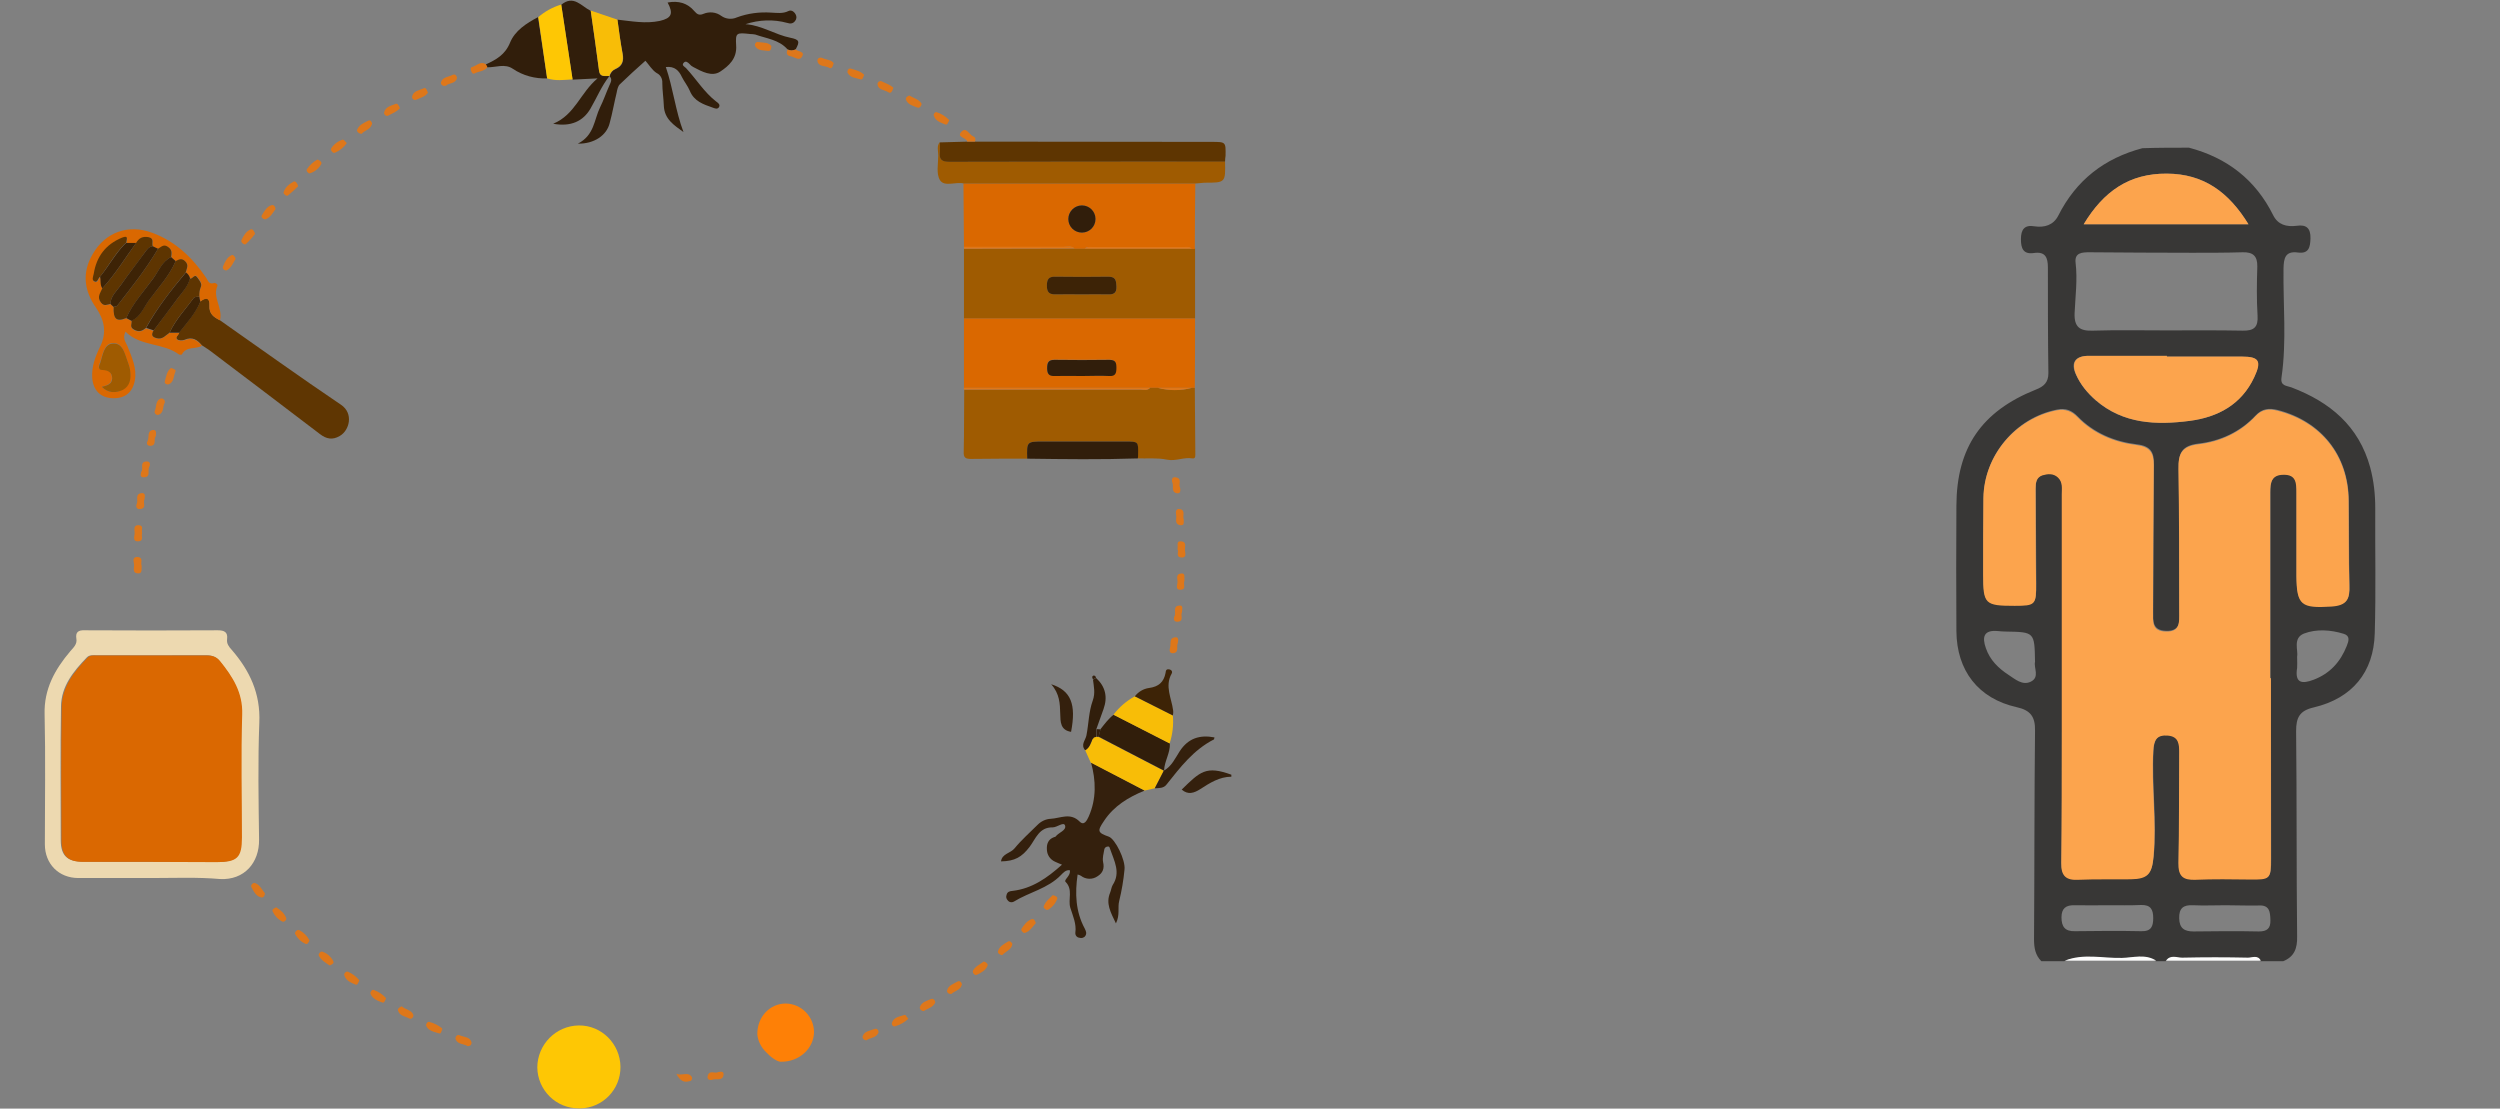 <?xml version="1.0" encoding="utf-8"?>
<!-- Generator: Adobe Illustrator 23.0.1, SVG Export Plug-In . SVG Version: 6.00 Build 0)  -->
<svg version="1.1" id="Layer_1" xmlns="http://www.w3.org/2000/svg" xmlns:xlink="http://www.w3.org/1999/xlink" x="0px" y="0px"
	 viewBox="0 0 992 439.9" style="enable-background:new 0 0 992 439.9;" xml:space="preserve">
<rect x="0" y="0" width="992" height="439.9" fill="#808080" stroke="none"/>
<style type="text/css">
	.st0{fill:#34200D;}
	.st1{fill:#DA6800;}
	.st2{fill:#9F5B01;}
	.st3{fill:#EDD9B0;}
	.st4{fill:#311E0B;}
	.st5{fill:#5F3602;}
	.st6{fill:#5E3501;}
	.st7{fill:#FEC704;}
	.st8{fill:#DA6801;}
	.st9{fill:#FE8006;}
	.st10{fill:#F8BD07;}
	.st11{fill:#3D2306;}
	.st12{fill:#DE771A;}
	.st13{fill:#383736;}
	.st14{fill:#FCFCFC;}
	.st15{fill:#FCA44D;}
</style>
<title>beekeeping</title>
<g>
	<path class="st0" d="M488.6,308.2c-4.7,0-8.6,2.5-12.3,4.9c-2.5,1.6-4.9,2.4-7.4,0.2c7.3-7.1,9.6-9.6,19.7-5.9L488.6,308.2z"/>
	<path class="st1" d="M474.2,126.3c0,9.2,0,18.4-0.1,27.6h-1.2h-16.6h-73.8v-27.6L474.2,126.3z M429.4,149.1c3.5,0,7.1-0.1,10.6,0
		c2.7,0.1,2.9-1.2,2.9-3.3c0-2.1-0.4-3.1-2.8-3.1c-7.2,0.1-14.4,0.1-21.6,0c-2.6,0-3.1,1.1-3.1,3.3c0,2.1,0.6,3.1,2.9,3.1
		C422.1,149.1,425.8,149.2,429.4,149.1L429.4,149.1z"/>
	<path class="st2" d="M474.2,126.3h-91.7c0-9.2,0-18.4,0-27.6l43.9-0.1h46.5l1.3,0L474.2,126.3z M429.2,116.8c3.5,0,7.1-0.1,10.6,0
		c2.4,0.1,3.3-0.7,3.2-3.1c-0.1-2.2-0.2-3.9-3.1-3.9c-7.1,0.1-14.2,0.1-21.2,0c-2.7,0-3.3,1.2-3.3,3.6c0,2.6,1.1,3.5,3.6,3.4
		C422.4,116.7,425.8,116.8,429.2,116.8z"/>
	<path class="st3" d="M60.2,348.4c-9.7,0-19.4,0-29.1,0c-7.8,0-13.3-5.6-13.3-13.4c0-17.2,0.3-34.4-0.1-51.5
		c-0.3-10.1,4.1-17.9,10.2-25.1c1.3-1.5,2.8-2.8,2.4-5c-0.4-2.6,0.8-3.4,3.3-3.3c17.6,0.1,35.2,0.1,52.8,0c2.6,0,4.1,0.7,3.7,3.6
		c-0.2,1.7,0.7,2.9,1.8,4.1c7.2,8.3,11.5,17.4,11,28.9c-0.6,15.4-0.3,31-0.1,46.5c0.1,9.1-5.8,16.1-15.5,15.6
		C78.3,348,69.3,348.4,60.2,348.4z M60.2,342h25.5c8.2,0,10-1.8,10-9.8c0-16.3-0.3-32.5,0.1-48.8c0.3-8.7-3.8-15-8.8-21.2
		c-1.3-1.7-3-2.2-5.2-2.2c-14.6,0.1-29.1,0-43.7,0c-1.3,0-2.7-0.2-3.7,0.9c-5.3,5.5-10.1,11.4-10.2,19.4
		c-0.3,17.7-0.1,35.4-0.1,53.1c0,6.1,2.6,8.5,8.7,8.5C42.1,342,51.1,342,60.2,342L60.2,342z"/>
	<path class="st2" d="M472.9,153.9h1.2c0.1,8.6,0.1,17.3,0.2,25.9c0,0.9,0.2,2.3-1.1,2.1c-3.4-0.6-6.6,1.2-10.1,0.5
		c-3.8-0.8-7.8-0.4-11.7-0.5c0-0.5,0.1-1,0.1-1.6c0.1-5.1,0.1-5.1-5-5.1H414c-6.6,0-6.6,0-6.4,6.8c-7.4,0-14.9,0-22.3,0.1
		c-2.2,0-3-0.5-2.9-2.8c0.2-8.2,0.1-16.4,0.2-24.7c23.4,0,46.8,0,70.1,0c1.3,0,2.6,0.4,3.7-0.7h3.1
		C463.9,155,468.5,155.1,472.9,153.9z"/>
	<path class="st1" d="M430.4,98.7h-4c-1.2-1.2-2.7-0.7-4.1-0.7c-13.3,0-26.5,0-39.8,0l-0.2-25.2h92c-0.1,8.7-0.2,17.3-0.2,26l-1.3,0
		c-0.8-0.9-1.9-0.7-2.9-0.7h-36.7C432.3,98,431.2,97.8,430.4,98.7z M429.3,81.5c-3,0-5.4,2.4-5.4,5.4c0,3,2.4,5.4,5.4,5.4
		c3,0,5.4-2.4,5.4-5.4C434.7,84,432.3,81.5,429.3,81.5z"/>
	<path class="st4" d="M245,7.8c5.6,0.6,11.1,1.7,16.8,0.5c4.7-1.1,5.5-2.9,3.1-7.3c4.3-0.8,7.9,0.2,10.6,3.4c1.1,1.3,2,1.8,3.6,1.1
		c2.4-1,5.1-0.7,7.1,0.8c1.8,1.3,4.2,1.5,6.2,0.6c4.3-1.6,8.9-2.2,13.5-1.9c2.3,0.1,4.7,0.5,6.9-0.6c1.2-0.6,2.3,0.2,2.9,1.3
		c0.5,0.8,0.4,1.9-0.2,2.6c-0.8,1.1-1.9,1.2-3.1,0.8c-5.4-1.5-11.2-1.3-16.6,0.5c6.4,0.4,11.8,4.2,17.9,5.4c3.4,0.7,3.8,1.4,2,4.6
		c-1,0.6-2.2,0.6-3.2,0c-3.4-3.9-8.4-4.3-12.8-5.9c-0.6-0.1-1.3-0.2-2-0.2c-5.5-0.6-5.9-0.6-5.6,4.5c0.4,5.3-3,8.2-6.3,10.4
		c-3.3,2.2-7.3,0-10.7-1.8c-0.6-0.3-1.1-0.7-1.5-1.2c-0.7-0.7-1.5-1.4-2.3-0.5c-1,1,0.4,1.6,0.9,2.1c4.1,4.4,7.2,9.6,12,13.3
		c0.7,0.5,1.7,1.2,1.1,2.2c-0.6,1-1.7,0.5-2.5,0.2c-3.7-1.3-7.4-2.5-9.1-6.7c-0.8-1.9-2.2-3.6-3.1-5.4c-1.2-2.6-2.9-4.4-6.4-4
		c2.9,8.4,3.8,17.3,7,25.8c-3.7-2.7-7.6-5.1-7.8-10.5c-0.1-3-0.6-6-0.6-9c0.1-1.6-0.7-3.2-2.2-3.9c-1.8-1.1-3-3.2-4.5-4.9
		c-3.5,3.1-6.9,6.2-10.2,9.4c-0.7,0.7-1,2.1-1.2,3.2c-1,4.1-1.7,8.2-2.8,12.2c-1.2,4.8-6.1,8.2-12.6,8.1c6.6-3.4,6.4-9.5,8.8-14.4
		c1.4-2.8,2.4-5.8,3.7-8.7c0.5-1.2,1.3-2.4,0.1-3.6c0.3-1.3,1.1-2.4,2.4-2.9c2.7-1.2,3.3-3.2,2.8-6C246.2,16.8,245.6,12.3,245,7.8z"
		/>
	<path class="st0" d="M454.2,313.7c-6.4,2.6-12.2,6.1-16.1,12c-2.8,4.1-2.6,4.7,1.9,6.3c2.5,0.9,6.7,9.3,6.2,13.1
		c-0.4,4.2-1.1,8.3-2.1,12.4c-0.7,2.7,0.4,5.5-1.3,8.9c-2.1-4.4-4.1-7.9-2.3-12.2c0.4-1,0.5-2.1,1-3c3.3-5,0.6-9.6-1-14.3
		c-0.2-0.5-0.2-1.1-0.9-1c-0.7,0-1.3,0.5-1.4,1.1c-0.3,1.7-0.8,3.4-0.5,5c0.6,2.6-0.1,4.4-2.2,5.7c-2,1.4-4.7,1.3-6.6-0.2
		c-0.4-0.2-0.8-0.4-1.3-0.5c-1.1,7.5-0.8,14.7,2.8,21.4c0.5,1,0.9,1.9,0.3,2.9c-0.5,0.8-1.5,1.1-2.4,0.8c-1-0.1-1.7-1-1.6-2
		c0.5-3.5-1-6.7-2-9.9c-1-3.4,1.2-7.2-1.9-10.3c-0.8-0.8,2.2-2.4,1.7-4.6c-1.6-0.2-2.6,1-3.5,1.9c-5.2,5.4-12.6,6.8-18.6,10.5
		c-0.8,0.5-1.9,0.4-2.5-0.4c-0.6-0.6-0.8-1.4-0.5-2.2c0.3-1.3,1.3-1.5,2.4-1.6c7.7-0.9,13.7-5.1,19.6-10.4c-1.2-0.5-2-0.8-2.8-1.2
		c-2-0.9-3.2-2.8-3.2-5c-0.1-2.1,0.6-3.9,2.8-4.7c0.2-0.1,0.6-0.1,0.7-0.3c1.2-1.6,4.4-2.4,3.7-4.4c-0.6-1.5-3.1,0.8-4.9,0.8
		c-5.4-0.1-6.7,4.5-9.2,7.8c-3.1,4-5.8,5.6-11.3,5.7c0.4-3.1,3.8-3.2,5.4-5.2c2.7-3.3,6-6.2,9.1-9.3c1.4-1.4,3.2-2.3,5.2-2.4
		c3.9-0.2,7.8-2.6,11.5,1.1c1.8,1.8,2.9-0.5,3.6-2c3.1-7,2.9-14.3,0.9-21.5L454.2,313.7z"/>
	<path class="st5" d="M87.3,127.1c16,11.2,31.8,22.6,48,33.5c5.1,3.4,3.4,10.2-0.5,12.4c-2.9,1.7-5.3,1.2-7.9-0.8
		c-14.5-11.1-29-22-43.5-33c-1-0.8-2.2-1.4-3.3-2.2c-1.8-2.2-3.8-3.5-6.8-2.2c-0.9,0.4-2.4,0.4-3-0.2c-1-0.9,0.6-1.7,0.8-2.7
		c3.1-3.9,6.4-7.6,8.4-12.3c2.2-1.8,3.8-1.6,3.6,1.6C82.9,124.6,84.9,125.9,87.3,127.1z"/>
	<path class="st2" d="M474.4,72.8h-92c-3.1-0.8-7.6,1.5-9.4-1.3c-1.6-2.5-0.7-6.5-0.7-9.9c0-1.7-0.7-3.6,0.6-5.2
		c0.1,1.3,0.1,2.6,0,3.9c-0.3,2.9,0.7,3.8,3.7,3.8c36.5-0.1,73-0.1,109.5-0.1c0.2,8.5,0.2,8.5-8.2,8.5
		C476.7,72.6,475.6,72.7,474.4,72.8z"/>
	<path class="st6" d="M486.1,64.1c-36.5,0-73,0-109.5,0.1c-3,0-4-1-3.7-3.8c0.1-1.3,0.1-2.6,0-3.9l11-0.3h3.1l93.8,0.1
		c5.6,0,5.6,0,5.5,5.5C486.2,62.6,486.1,63.3,486.1,64.1z"/>
	<path class="st7" d="M246.2,423.3c0.1,9-7.1,16.4-16,16.5c-0.1,0-0.2,0-0.4,0c-9.1,0.1-16.5-7.2-16.6-16.3c0,0,0,0,0,0
		c0.1-9.1,7.4-16.5,16.5-16.6C238.7,406.8,246.1,414.2,246.2,423.3z"/>
	<path class="st8" d="M87.3,127.1c-2.4-1.2-4.4-2.5-4.2-5.8c0.2-3.1-1.4-3.4-3.6-1.6c-0.1-0.7-0.3-1.3-0.4-2
		c-0.1-1.3,0.1-2.5,0.6-3.7c0.8-1.6-0.6-2.9-1.4-4.1c-1.1-1.6-1.8,1-2.9,0.5c-0.3-0.9-0.8-1.7-1.6-2.2c0.2-1.5,1.4-2.9-0.3-4.5
		c-1.4-1.3-2.5-0.7-3.7,0l-1.8-1.6c0.2-1.5,0.5-2.8-1.2-4c-1.8-1.3-2.8,0-4,0.7l-2.1-1c-0.6-1.2,0.8-3.1-1.7-3.6
		c-2.4-0.5-3.7,0.4-4.9,2.3h-3.9c0.1-1.2,1.1-3.1-1.7-2c-6.5,2.6-10.1,7.5-11.2,14.3c-0.2,1.1-1,2.6,0.4,3.1
		c1.1,0.4,1.3-1.3,2.1-1.9c0.4,1.5-0.1,3.1,0.9,4.5c-0.7,1.8-2.3,3.4-0.5,5.7c1.3,1.6,2.4,0.7,3.7,0.5l1.2,1.2c-0.2,4.8,1.2,6,5,4.4
		l2.1,1.1c0.3,1.2-1,2.5,1,3.6c2,1,3.3,0.5,4.7-0.7l3,1c-0.9,1.6-0.6,2.6,1.3,3c2.4,0.6,3.5-1.2,5.1-2.2l3.8,0
		c-0.2,1-1.8,1.8-0.8,2.7c0.6,0.5,2.1,0.5,3,0.2c3-1.3,5,0,6.8,2.2c-2.5,1.5-6.2,0.1-7.9,3.4c-0.1,0.2-0.9,0.2-1.1,0.1
		c-6.4-4.8-15.3-3.1-21.3-9.1c-1.3,2.7,0.1,4.1,0.8,5.8c1.7,4.4,3.8,8.7,2.9,13.6c-0.9,4.8-4,7.2-8.9,7c-4.7-0.2-7.6-3.1-8-8
		c-0.3-4.5,1.2-8.5,3.1-12.4c2.8-5.6,1.7-10.7-1.6-15.5c-4.8-6.9-5.6-14-1.3-21.3c5-8.7,14.2-12,23.7-8.4
		c9.2,3.4,15.9,9.9,21.3,17.8c0.7,1,1,2.8,3.1,2.1c0.5-0.2,1.6,0.5,1.4,1.1C84.2,117.9,88.5,122.3,87.3,127.1z M40.4,153.5
		c2.6,2.6,5.5,2.6,8.3,1c2.8-1.6,3.2-4.3,2.9-7.2c-0.1-1.2-0.4-2.3-0.8-3.4c-1.3-3.1-1.9-7.9-5.9-7.8c-3.8,0.1-4.1,4.8-5.3,7.9
		c-0.1,0.2-0.2,0.5-0.3,0.7c-0.3,1-0.1,1.9,1.1,1.9c2.2,0.1,4,0.8,4,3.3S42.4,152.9,40.4,153.5z"/>
	<path class="st4" d="M241.8,30.2c-3.1,3.9-5,8.6-7.5,12.9c-2.9,5-7.8,7.3-14.8,6c8.7-3.6,10.7-12.2,17.6-18l-9.9,0.5
		c-1.5-9.9-3-19.8-4.5-29.7c4.9-4.1,8,0.6,11.7,2.4c1.1,7.9,2.3,15.9,3.3,23.8C238.1,30.9,240.2,30,241.8,30.2z"/>
	<path class="st9" d="M300.5,410.3c0-7,5.1-12.1,11.3-12.1c6.2,0.1,11.2,5.2,11.2,11.4c-0.1,6.3-5.7,11.8-13.2,11.7
		c-1.5,0-4.2-2-5.8-3.8C302,415.6,300.7,413,300.5,410.3z"/>
	<path class="st4" d="M407.6,182c-0.2-6.8-0.2-6.8,6.4-6.8h32.6c5.1,0,5.1,0,5,5.1c0,0.5,0,1-0.1,1.6
		C436.8,182.4,422.2,182.2,407.6,182z"/>
	<path class="st10" d="M454.2,313.7l-21.4-11.1l-2.2-4.9c1.7-0.9,2.2-2.7,2.9-4.4l0.7-0.8l0.9-0.2l0.8,0.1l26,13.5l-0.1-0.1l-3.6,7
		L454.2,313.7z"/>
	<path class="st4" d="M461.9,305.8l-26-13.5l0.8-3c1.6-2,3.1-4.1,5.2-5.7l22.3,11.4C464.4,298.8,462,302.1,461.9,305.8z"/>
	<path class="st4" d="M217.1,31.1c-4.8,0.2-9.6-1.1-13.6-3.8c-3.2-2.2-6.8-0.5-10.2-0.6l-0.6-1.1c4.1-1.9,7.7-3.8,9.7-8.7
		c1.9-4.7,6.5-7.7,11.1-10.1C214.7,14.9,215.9,23,217.1,31.1z"/>
	<path class="st7" d="M217.1,31.1c-1.2-8.1-2.3-16.2-3.5-24.3c2.6-2.3,5.8-4,9.1-5c1.5,9.9,3,19.8,4.5,29.7
		C223.8,31.7,220.4,32.2,217.1,31.1z"/>
	<path class="st10" d="M464.1,295l-22.3-11.4c2.3-3,5.2-5.5,8.5-7.3l15.1,7.6C465.7,287.7,465.3,291.4,464.1,295z"/>
	<path class="st10" d="M241.8,30.2c-1.6-0.3-3.7,0.7-4.1-2.2c-1-8-2.2-15.9-3.3-23.8L245,7.8c0.6,4.5,1.2,9,2,13.5
		c0.5,2.8-0.1,4.8-2.8,6C242.9,27.9,242,29,241.8,30.2L241.8,30.2z"/>
	<path class="st0" d="M458.2,312.8l3.6-7c3.1-1.7,4.5-4.9,6.3-7.7c3.4-5.2,8-6.6,13.8-5.5c-0.1,0.3-0.1,0.7-0.2,0.8
		c-8.1,4.1-13.4,11.1-18.9,18C461.7,312.8,459.9,312.7,458.2,312.8z"/>
	<path class="st11" d="M465.4,283.9l-15.1-7.6c1.4-1.8,3.4-3,5.6-3.3c3.8-0.5,5.9-2.3,6.6-6c0.1-0.7,0.1-1.6,1.4-1.4
		c1.1,0.2,1.4,1,1,1.7c-2.8,5,0,9.8,0.6,14.6C465.6,282.6,465.5,283.3,465.4,283.9z"/>
	<path class="st4" d="M433.5,293.3c-0.7,1.6-1.1,3.4-2.9,4.4c-1.9-2.2,0.1-3.9,0.5-5.9c0.9-4.6,0.9-9.4,2.5-13.8
		c1.1-3.1,0.4-5.6,0.1-8.3c0.4-0.2,0.8-0.5,1.2-0.7c3.7,3.4,4.7,7.5,3,12.3c-1,2.7-1.9,5.4-2.9,8.1c0,1,0,2,0,3l-0.9,0.2
		C434,292.7,433.8,293,433.5,293.3z"/>
	<path class="st0" d="M425,290.4c-4.3-0.7-4.2-4-4.3-7.1c-0.1-4-0.2-8-3.6-11.8C425,274,427.1,279.5,425,290.4z"/>
	<path class="st12" d="M456.3,153.9c-1,1.2-2.4,0.7-3.7,0.7c-23.4,0-46.8,0-70.1,0c-0.1-0.2-0.1-0.5,0-0.7L456.3,153.9z"/>
	<path class="st12" d="M382.5,97.9c13.3,0,26.5,0,39.8,0c1.4,0,2.9-0.5,4.1,0.7l-43.9,0.1L382.5,97.9z"/>
	<path class="st12" d="M56.4,211.5c-0.5,1.1,0.9,3.2-1.6,3.3c-2.2,0.1-1.5-1.8-1.4-2.9c0.2-1.3-0.9-3.6,1.7-3.5
		C57.2,208.5,56,210.4,56.4,211.5z"/>
	<path class="st12" d="M354.5,34.8c-0.5,1.5-1,2.5-2,1.8c-1.5-1-3.9-0.8-4.3-3c-0.1-0.6,0.3-1.3,1-1.4c0.3-0.1,0.6,0,0.9,0.2
		C351.6,33.1,353.3,33.7,354.5,34.8z"/>
	<path class="st12" d="M470,230.5c-0.7,1.1,1,3.4-1.6,3.5c-1.9,0.1-1.4-1.6-1.2-2.6c0.3-1.3-1-3.5,1.3-3.8
		C470.6,227.2,469.8,229.2,470,230.5z"/>
	<path class="st12" d="M467.2,217.9c0.4-1.3-0.7-3.3,1.5-3.1c2.4,0.2,1.3,2.4,1.5,3.7c0.2,1.1,0.6,3-1.6,2.7
		C466.3,220.9,468,218.8,467.2,217.9z"/>
	<path class="st12" d="M56.2,224.4c-0.1,1.5,0.4,3.4-1.7,3.1c-2.1-0.2-1.2-2.3-1.3-3.5c-0.1-1.1-0.9-3,1.3-3
		C57.2,221.2,55.6,223.6,56.2,224.4z"/>
	<path class="st12" d="M175.5,408.1c-0.3,1.2-0.5,2.3-1.4,1.9c-1.9-0.6-4.1-0.9-5-3c-0.2-0.5,0.5-1.8,1.3-1.5
		C172.3,406,174,406.9,175.5,408.1z"/>
	<path class="st12" d="M65.3,159.9c-0.8,1.5-0.2,3.9-2.4,4.7c-0.6,0.2-1.3-0.2-1.5-0.8c-0.1-0.3-0.1-0.6,0.1-0.9
		c0.6-1.6,0.2-3.8,2.1-4.7c0.7-0.3,1.4,0.1,1.7,0.7C65.4,159.3,65.5,159.6,65.3,159.9z"/>
	<path class="st12" d="M330.8,25.1c-0.4,1.6-0.9,2.4-2,1.7c-1.5-0.8-3.9-0.3-4.4-2.4c-0.3-1,0.7-2,2.1-1.3
		C328,23.8,330,23.7,330.8,25.1z"/>
	<path class="st12" d="M342.9,29.7c-0.4,0.8-0.6,2.1-1.4,1.8c-1.9-0.6-4.2-0.6-5.2-2.7c-0.2-0.4,0.2-1.8,1.2-1.6
		C339.4,27.8,341.5,28.2,342.9,29.7z"/>
	<path class="st12" d="M469,243c-0.7,1,1,3.6-1.8,3.7c-1.6,0.1-1.6-1.4-1.1-2.3c0.6-1.4-0.8-3.8,1.7-4.1
		C469.6,240,469.1,241.6,469,243z"/>
	<path class="st12" d="M56.1,187.1c1-1-0.9-3.8,2-4c1.6-0.1,1.6,1.3,1.1,2.2c-0.8,1.3,0.9,4.1-2.3,4.1
		C55.6,189.3,55.7,188.4,56.1,187.1z"/>
	<path class="st12" d="M67.9,146c0.9,0.4,2.1,0.6,1.7,1.5c-0.8,1.7-0.5,4.2-2.7,5c-0.5,0.2-1.8-0.2-1.5-1.2
		C66,149.4,66.1,147.3,67.9,146z"/>
	<path class="st12" d="M469.7,206c0,1.3,0.3,2.6-1.3,2.4c-2.6-0.4-1.4-2.6-1.7-4c-0.2-1.1-0.3-2.7,1.5-2.4
		C470.6,202.5,469.1,204.9,469.7,206z"/>
	<path class="st12" d="M142.6,389c-0.4,0.8-0.7,2-1.5,1.7c-1.9-0.8-3.9-1.6-4.5-3.8c-0.2-0.5,0.7-1.7,1.5-1.3
		C139.9,386.4,141.4,387.5,142.6,389z"/>
	<path class="st12" d="M177,34c-1.7,0.4-2.2-0.8-2-1.4c0.6-2.1,3-2,4.6-2.9c1.2-0.6,1.8,0.8,1.7,1.4C180.6,33.4,178,32.8,177,34z"/>
	<path class="st12" d="M467.3,255.4c-0.6,0.9,0.8,3.6-1.9,3.8c-1.5,0.1-1.4-1.4-1.1-2.3c0.4-1.4-0.5-3.7,1.9-4
		C467.6,252.6,467.7,253.8,467.3,255.4z"/>
	<path class="st12" d="M118.3,73.9c-1.3,1.3-2.7,2.6-4.1,3.7c-0.6,0.4-1.8-0.7-1.7-1.2c0.6-2.1,2.3-3.4,4.1-4.4
		C117.2,71.8,118,72.6,118.3,73.9z"/>
	<path class="st12" d="M390.4,381.5c0.9,0.3,1.7,1,1.5,1.6c-0.7,1.9-2.6,2.9-4.3,3.7c-0.9,0.4-1.9-0.9-1.5-1.7
		C387,383.5,388.9,382.6,390.4,381.5z"/>
	<path class="st12" d="M93.5,102.7c-1,1.6-1.7,3.5-3.4,4.5c-0.6,0.4-2.1-0.4-1.6-1.5c0.7-1.7,1.6-3.7,3.5-4.5
		C92.5,101,93.2,101.7,93.5,102.7z"/>
	<path class="st12" d="M377.5,394.4c-1.2,0.1-1.8-0.7-1.7-1.3c0.4-2.1,2.6-2.7,4.1-3.6c1-0.6,2,0.6,1.7,1.4
		C381.1,392.8,378.8,393.2,377.5,394.4z"/>
	<path class="st12" d="M61.8,173.2c-1,0.9,0.5,3.5-2,3.7c-1.3,0.1-1.9-0.8-1.2-2c0.7-1.4-0.4-4,2.2-4.3
		C62.1,170.5,62,171.9,61.8,173.2z"/>
	<path class="st12" d="M185.5,415.1c-1.4-1-3.9-0.6-4.7-2.7c-0.3-0.7,0.4-2.1,1.6-1.6c1.7,0.8,4,0.5,4.7,2.8
		C187.2,414.3,186.7,415.2,185.5,415.1z"/>
	<path class="st12" d="M137.6,56.8c-1.2,1.7-2.8,3-4.7,3.8c-0.8,0.4-1.9-1.1-1.5-1.7c1.1-1.7,2.7-2.9,4.6-3.5
		C136.4,55.3,137.1,56.3,137.6,56.8z"/>
	<path class="st12" d="M143.5,53.1c-1.3-0.1-2-1-1.8-1.6c0.8-2,2.8-2.8,4.6-3.7c0.7-0.3,1.5,0.9,1.3,1.4
		C147,51.5,144.6,51.7,143.5,53.1z"/>
	<path class="st12" d="M343.8,412.8c-1.2-0.1-1.7-1-1.5-1.6c0.7-2.1,3-2.2,4.7-2.9c1.1-0.5,1.9,0.9,1.5,1.6
		C347.6,411.9,345.2,411.7,343.8,412.8z"/>
	<path class="st12" d="M192.8,25.5l0.6,1.1c-1.2,1.8-3.4,1.6-5,2.5c-0.7,0.4-1.1-0.1-1.4-0.8c-0.3-0.7-0.4-1.5,0.3-1.7
		C189,26.2,190.6,24.1,192.8,25.5z"/>
	<path class="st12" d="M397.7,379c-1.1-0.1-1.9-0.9-1.7-1.5c0.5-2,2.4-2.9,4-3.9c0.7-0.5,1.8,0.6,1.7,1.1
		C401.3,376.9,399,377.5,397.7,379z"/>
	<path class="st12" d="M130.8,383.1c-1.6-1.1-3.4-2.1-4.3-3.9c-0.3-0.6,0.7-1.8,1.3-1.6c2,0.6,3.6,2.1,4.5,3.9
		C132.6,382.2,131.7,382.8,130.8,383.1z"/>
	<path class="st12" d="M468.2,193.3c0.4,1.6,0.1,2.7-1.3,2.4c-2.3-0.5-1.1-2.8-1.7-4.2c-0.4-1-0.2-2.4,1.3-2.1
		C469.3,189.8,467.5,192.4,468.2,193.3z"/>
	<path class="st12" d="M101.2,92.8c-1.1,1.5-2.4,2.9-3.7,4.1c-0.5,0.4-2.1-0.7-1.7-1.6c0.8-1.7,1.8-3.5,3.7-4.3
		C100.1,90.8,100.9,91.5,101.2,92.8z"/>
	<path class="st12" d="M57.3,198.3c-0.7,1,1.1,3.5-1.8,3.7c-1.6,0.1-1.6-1.3-1.2-2.2c0.6-1.4-0.8-3.7,1.7-4.1
		C57.9,195.4,57.5,197,57.3,198.3z"/>
	<path class="st12" d="M153.2,396.1c-0.4,0.9-0.7,2-1.5,1.7c-1.9-0.7-3.9-1.5-4.7-3.5c-0.2-0.5,0.6-1.8,1.3-1.5
		C150.2,393.5,151.9,394.6,153.2,396.1z"/>
	<path class="st12" d="M376.7,47.7c-0.5,0.8-0.7,2-1.6,1.7c-1.8-0.8-3.9-1.3-4.6-3.6c-0.2-0.6,0.7-1.5,1.1-1.3
		C373.5,45.1,375.3,46.2,376.7,47.7z"/>
	<path class="st12" d="M360.5,404.2c-1.5,1.4-3.2,2.4-5.2,3c-1,0.4-1.6-0.7-1.4-1.3c0.7-2.3,3-2.5,4.8-3.1
		C359.6,402.4,359.6,403.7,360.5,404.2z"/>
	<path class="st12" d="M126,63.3c0.9,0.3,1.8,1.1,1.5,1.7c-0.9,1.8-2.6,3.2-4.6,3.8c-0.5,0.1-1.6-1-1.1-1.7
		C122.9,65.5,124.3,64.2,126,63.3z"/>
	<path class="st12" d="M284.9,425.4c1.4-0.3,2.4-0.2,2.2,1.1c-0.4,2.6-2.8,1.4-4.3,1.9c-1.1,0.4-2.3,0-2-1.4
		C281.4,424.3,283.9,426.2,284.9,425.4z"/>
	<path class="st12" d="M306.1,18.3c-0.1,1.2-0.3,2-1.3,1.9c-1.8-0.3-3.9,0.1-5.1-1.8c-0.3-0.6-0.1-1.3,0.4-1.6
		c0.3-0.2,0.6-0.2,0.9-0.1C302.9,17,304.9,16.7,306.1,18.3z"/>
	<path class="st12" d="M158.7,42.9c-1.2,1.4-3,2.1-4.7,3c-0.9,0.4-1.7-0.6-1.6-1.2c0.5-2.4,2.8-2.7,4.6-3.5
		C157.9,40.9,158.2,42,158.7,42.9z"/>
	<path class="st12" d="M360.8,37.9c1.7,1,3.7,1.5,4.8,3.1c0.3,0.4-0.5,2.1-1.5,1.7c-1.7-0.7-3.8-1.1-4.6-3.1
		C359.2,38.8,360,38.2,360.8,37.9z"/>
	<path class="st12" d="M105.1,354.4c0,1.2-0.7,1.9-1.4,1.7c-2.1-0.4-3-2.4-3.9-4c-0.6-1,0.8-2,1.4-1.7
		C103.2,351.1,103.9,353.1,105.1,354.4z"/>
	<path class="st12" d="M417.7,355.2c1.2,0.2,2.1,0.8,1.8,1.5c-0.7,1.8-2,3.4-3.7,4.3c-0.6,0.3-1.8-0.7-1.7-1.2
		C414.7,357.8,416.4,356.6,417.7,355.2z"/>
	<path class="st12" d="M169.8,36.8c-1.1,1.6-3,2-4.7,2.8c-0.6,0.2-1.3-0.1-1.5-0.7c-0.1-0.2-0.1-0.3-0.1-0.5c0.5-2.5,3-2.5,4.7-3.4
		C169.1,34.7,169.4,35.8,169.8,36.8z"/>
	<path class="st12" d="M386.9,56.2h-3.1c-0.3-1.7-4.3-1.7-2.4-3.8c2-2.4,3.2,1.2,4.9,1.8C387.2,54.5,387.1,55.4,386.9,56.2z"/>
	<path class="st12" d="M366.5,401.2c-1-0.1-1.7-0.9-1.5-1.6c0.7-2,2.8-2.5,4.5-3.2c1-0.4,1.9,1,1.5,1.6
		C370.1,399.8,368,400.2,366.5,401.2z"/>
	<path class="st12" d="M109.3,83c-1.1,1.5-2,3.3-3.9,4c-0.6,0.2-2.1-0.7-1.5-1.6c1-1.6,2-3.5,3.9-4C108.6,81.2,109.3,81.9,109.3,83z
		"/>
	<path class="st12" d="M159.4,399.3c1.5,1.4,3.9,1.4,4.6,3.4c0.2,0.7-0.6,2-1.7,1.4c-1.6-0.9-3.9-1-4.4-3.3
		C157.8,400.1,158.7,399.6,159.4,399.3z"/>
	<path class="st12" d="M312.5,19.6c1,0.6,2.2,0.5,3.2,0c0.9,1,4.2,0.7,2.3,3.2c-1.1,1.4-2.9-0.3-4.4-0.5C312,22,312,20.9,312.5,19.6
		z"/>
	<path class="st12" d="M122.8,373.1c-0.3,0.8-0.8,1.8-1.6,1.4c-1.8-0.8-3.2-2.2-4.1-3.9c-0.3-0.7,0.9-2,1.7-1.5
		C120.5,370,121.9,371.4,122.8,373.1z"/>
	<path class="st12" d="M109.6,360c1.7,1.1,3.3,2.4,4,4.4c0.2,0.6-0.9,1.6-1.5,1.3c-1.7-0.8-3.1-2.3-3.9-4
		C107.8,360.8,108.8,360.4,109.6,360z"/>
	<path class="st12" d="M411,366.3c-1.3,1.4-2.3,3.3-4.4,3.9c-0.6,0.1-1.6-1-1.3-1.6c1-1.6,2.2-3.2,4.1-3.9
		C410.2,364.5,410.8,365.3,411,366.3z"/>
	<path class="st12" d="M268.4,426.1c2.4,0.9,4.6-1,6.1,1.2c0.3,0.6,0.1,1.3-0.5,1.6c-0.1,0.1-0.3,0.1-0.4,0.1
		C271.3,429.7,269.8,428.8,268.4,426.1z"/>
	<path class="st0" d="M435.1,292.3c0-1,0-2,0-3l1.6,0.1l-0.8,3L435.1,292.3z"/>
	<path class="st0" d="M434.9,268.9c-0.4,0.3-0.8,0.5-1.2,0.7c-0.2-0.5-0.6-1.1,0.1-1.5C434.4,267.9,434.8,268.4,434.9,268.9z"/>
	<path class="st4" d="M429.4,149.2c-3.7,0-7.3-0.1-11,0c-2.3,0.1-2.9-1-2.9-3.1c0-2.2,0.5-3.4,3.1-3.3c7.2,0.1,14.4,0.1,21.6,0
		c2.4,0,2.8,1,2.8,3.1c0,2.1-0.3,3.5-2.9,3.3C436.5,149,433,149.2,429.4,149.2z"/>
	<path class="st12" d="M472.9,153.9c-4.4,1.2-9.1,1.2-13.5,0H472.9z"/>
	<path class="st11" d="M429.2,116.8c-3.4,0-6.8-0.1-10.2,0c-2.5,0.1-3.6-0.7-3.6-3.4c0-2.4,0.6-3.7,3.3-3.6c7.1,0.1,14.2,0.1,21.2,0
		c2.9,0,3,1.7,3.1,3.9c0.1,2.4-0.9,3.2-3.2,3.1C436.3,116.7,432.7,116.8,429.2,116.8z"/>
	<path class="st12" d="M430.4,98.7c0.8-0.9,1.9-0.7,2.9-0.7H470c1,0,2.1-0.2,2.9,0.7L430.4,98.7z"/>
	<path class="st8" d="M60.2,342c-9.1,0-18.1,0-27.1,0c-6.2,0-8.7-2.4-8.7-8.5c-0.1-17.7-0.2-35.4,0.1-53.1
		c0.1-7.9,4.9-13.9,10.2-19.4c1-1.1,2.4-0.9,3.7-0.9c14.6,0,29.1,0,43.7,0c2.1,0,3.8,0.5,5.2,2.2c5,6.2,9.1,12.5,8.8,21.2
		c-0.5,16.3-0.1,32.5-0.1,48.8c0,8-1.8,9.8-10,9.8L60.2,342z"/>
	<path class="st4" d="M429.3,81.5c3,0,5.4,2.4,5.4,5.4c0,3-2.4,5.4-5.4,5.4c-3,0-5.4-2.4-5.4-5.4C423.9,84,426.3,81.5,429.3,81.5z"
		/>
	<path class="st11" d="M79.1,117.7c0.1,0.7,0.2,1.4,0.4,2c-1.9,4.7-5.3,8.4-8.4,12.3l-3.8,0c2.4-5.2,6.3-9.3,9.6-13.8
		C77.3,117.7,78.4,117.8,79.1,117.7z"/>
	<path class="st6" d="M50.1,126.2c-3.9,1.6-5.2,0.4-5-4.4c0.5-0.2,1.2-0.2,1.4-0.5c5.7-7.3,11.5-14.6,16.2-22.6c1.3-0.7,2.2-2,4-0.7
		c1.7,1.2,1.4,2.5,1.2,4c-3.6,1.8-4.9,5.6-7.1,8.5C57.1,115.6,52.8,120.3,50.1,126.2z"/>
	<path class="st6" d="M69.7,103.6c1.2-0.6,2.3-1.3,3.7,0c1.7,1.6,0.6,3,0.3,4.5c-5.8,7-11.4,14.1-15.8,22c-1.4,1.2-2.7,1.8-4.7,0.7
		s-0.7-2.4-1-3.6c3.6-1.6,4.8-5.3,6.9-8.1C62.8,114.1,67.2,109.4,69.7,103.6z"/>
	<path class="st2" d="M40.4,153.5c2-0.5,4.1-1,4.1-3.4c0-2.5-1.8-3.2-4-3.3c-1.2,0-1.4-0.9-1.1-1.9c0.1-0.3,0.2-0.5,0.3-0.7
		c1.1-3.1,1.4-7.8,5.3-7.9c4-0.1,4.6,4.6,5.9,7.8c0.4,1.1,0.7,2.2,0.8,3.4c0.3,2.9-0.1,5.6-2.9,7.2C45.9,156,43,156.1,40.4,153.5z"
		/>
	<path class="st6" d="M43.8,120.6c-1.3,0.2-2.4,1.1-3.7-0.5c-1.8-2.3-0.2-3.9,0.5-5.7c5.1-5.5,9-11.9,13.4-18
		c1.1-1.9,2.5-2.7,4.9-2.3c2.5,0.5,1.2,2.4,1.7,3.6c-1.4,0.2-2.2,1.2-3,2.3c-3.1,4.4-6.6,8.7-9.7,13.2
		C46.3,115.5,43.9,117.5,43.8,120.6z"/>
	<path class="st6" d="M79.1,117.7c-0.7,0.1-1.8,0-2.2,0.5c-3.3,4.5-7.3,8.6-9.6,13.8c-1.6,1-2.7,2.8-5.1,2.2c-2-0.5-2.2-1.4-1.3-3
		c3.3-4.4,6.5-8.8,9.8-13.1c1.8-2.4,3.9-4.6,4.6-7.6c1.1,0.5,1.8-2,2.9-0.5c0.8,1.2,2.2,2.5,1.4,4.1C79.2,115.1,79,116.4,79.1,117.7
		z"/>
	<path class="st11" d="M69.7,103.6c-2.5,5.9-6.9,10.5-10.6,15.6c-2.1,2.9-3.3,6.5-6.9,8.1l-2.1-1.1c2.6-5.9,7-10.6,10.7-15.7
		c2.2-3,3.4-6.7,7.1-8.5L69.7,103.6z"/>
	<path class="st11" d="M43.8,120.6c0.1-3.1,2.5-5.1,4.1-7.4c3.1-4.5,6.5-8.8,9.7-13.2c0.8-1.1,1.5-2.1,3-2.3l2.1,1
		c-4.7,8-10.5,15.3-16.2,22.6c-0.3,0.3-1,0.3-1.4,0.5L43.8,120.6z"/>
	<path class="st11" d="M75.4,110.4c-0.7,3.1-2.8,5.3-4.6,7.6c-3.3,4.4-6.5,8.8-9.8,13.1l-3-1c4.4-8,10-15.1,15.8-22
		C74.6,108.7,75.2,109.5,75.4,110.4z"/>
	<path class="st5" d="M39.7,109.8c-0.8,0.6-1,2.4-2.1,1.9c-1.4-0.5-0.6-2-0.4-3.1c1.1-6.8,4.7-11.6,11.2-14.3c2.8-1.1,1.8,0.7,1.7,2
		h0l-0.8,0.7C45.5,100.9,43,105.7,39.7,109.8z"/>
	<path class="st11" d="M39.7,109.8c3.4-4.1,5.9-8.9,9.6-12.7l0.8-0.7h0H54c-4.4,6-8.3,12.5-13.4,18C39.6,113,40.1,111.3,39.7,109.8z
		"/>
	<path class="st0" d="M433.5,293.3c0.2-0.3,0.4-0.6,0.7-0.8L433.5,293.3z"/>
	<path class="st8" d="M50.1,96.4l-0.8,0.7L50.1,96.4z"/>
</g>
<g>
	<path class="st13" d="M868.6,58.6c15.1,4,26.4,12.7,33.4,26.8c1.9,3.8,5.3,4.7,9.3,4.2c3.9-0.6,5.6,1,5.5,5c-0.1,3.4-0.6,6.2-5,5.6
		c-5.1-0.7-5.6,2.4-5.7,6.3c-0.2,14.4,1.3,28.9-0.8,43.3c-0.5,3.4,2,3.2,3.9,3.9c15.3,5.8,26.8,15.3,31.3,31.8c1.4,5.2,2,10.6,2,16
		c-0.1,16.6,0.3,33.2-0.2,49.8c-0.4,15.5-9,25.8-24.2,29.4c-5.7,1.3-7,4.1-7,9.4c0.3,27.2,0.1,54.3,0.4,81.5c0.1,4.7-1.1,8-5.5,9.8
		c-3,0-6,0-9.1,0c-1.2-2.4-3.4-1.2-5.1-1.2c-8.7-0.1-17.4-0.2-26.1,0c-2.1,0-4.7-1.3-6.4,1.2c-1.3,0-2.6,0-3.9,0
		c-4.3-2.9-9.1-1.3-13.6-1.1c-7.6,0.2-15.3-1.8-22.7,1.1c-3,0-6,0-9.1,0c-2.4-2.4-2.9-5.3-2.9-8.7c0.2-27.6,0.1-55.2,0.4-82.8
		c0.1-5.5-1.8-8.1-7.3-9.3c-15.2-3.4-23.8-14.5-23.9-30.2c-0.1-16.6-0.1-33.2,0-49.8c0.1-23,10-37.4,31.5-46c3.1-1.2,5-2.8,5-6.5
		c-0.2-14-0.2-28-0.2-42c0-3.9-1-6.4-5.6-5.7c-4.2,0.6-5.1-1.9-5.1-5.5c0-3.8,1.4-5.8,5.4-5.1c4,0.6,7.5-0.5,9.4-4.2
		c7.1-14.1,18.3-22.8,33.4-26.8C856.5,58.6,862.5,58.6,868.6,58.6z M901.1,269c-0.1,0-0.1,0-0.2,0c0-24.6,0-49.2,0-73.8
		c0-3.8,0.4-7,5.3-7.1c5.1,0,5.1,3.5,5.1,7.1c0,11,0,22,0,33c0,11.8,1.9,12.9,13.8,12.2c6.4-0.4,7.4-3,7.2-8.4
		c-0.3-11.2-0.1-22.4-0.3-33.7c-0.2-17.7-10.9-31.1-28.1-35.6c-3.5-0.9-6.3-0.6-8.8,2.1c-6.2,6.6-14.1,10.2-22.7,11.2
		c-6.8,0.8-8,3.9-7.9,9.8c0.3,19,0.2,38,0.3,57c0,3.7,0.5,7.7-5.3,7.5c-5.6-0.2-5.1-4-5.1-7.7c0.1-19.4,0.1-38.8,0.3-58.3
		c0.1-4.9-1.4-7.4-6.8-8c-8.9-1.1-17.1-4.5-23.5-11.1c-2.3-2.4-4.8-3.4-8.1-2.7c-16.4,3.2-29,18.1-29.2,34.9
		c-0.1,10.1-0.1,20.3-0.1,30.4c0,11.7,0.8,12.3,12.5,12.3c8.3,0,8.5-0.4,8.5-8.9c-0.1-12.5-0.1-25-0.2-37.6c0-2.3,0.2-4.5,2.8-5.3
		c2.1-0.6,4.3-0.8,6.1,0.9c2,1.9,1.5,4.4,1.5,6.7c0,31.5,0,63,0,94.5c0,17.3,0,34.5-0.2,51.8c-0.1,5.1,1.9,6.9,6.9,6.6
		c6.9-0.4,13.8-0.1,20.7-0.2c6.8-0.1,8.3-2.1,9-8.9c1.3-14-0.8-27.9-0.1-41.9c0.2-4.4,1.5-6.5,5.9-6.2c4.2,0.3,4.4,3.4,4.4,6.6
		c-0.1,14.7,0,29.3-0.3,44c-0.1,5.2,1.8,6.9,6.8,6.6c7.1-0.3,14.2-0.2,21.4-0.1c8.2,0.1,8.5-0.1,8.5-8.1
		C901.2,316.9,901.1,293,901.1,269z M859.5,131.1c10.1,0,20.3-0.1,30.4,0.1c4.5,0.1,6.2-1.4,5.9-6c-0.4-6.4-0.3-12.9-0.1-19.4
		c0.1-4.3-1.8-5.8-5.8-5.7c-6.7,0.2-13.4,0.2-20,0.2c-13.6,0-27.2-0.1-40.7-0.2c-3,0-6.1,0.1-5.6,4.2c0.8,6.7-0.1,13.3-0.4,20
		c-0.2,5.5,2.1,7.1,7.3,6.9C840.1,130.9,849.8,131.1,859.5,131.1z M859.8,141.5c0-0.1,0-0.2,0-0.3c-10.4,0-20.7,0-31.1,0
		c-5.2,0-7.2,2.6-5,7.4c1.8,3.9,4.5,7.3,7.8,10.2c11,9.5,24.1,9.9,37.3,8.2c11.2-1.4,20.5-6.4,25.6-17.3c3-6.4,2-8.2-4.9-8.2
		C879.7,141.5,869.8,141.5,859.8,141.5z M826.8,89c22.2,0,43.5,0,65.4,0c-7.8-12.7-17.7-20.1-32.4-20.1
		C844.9,68.8,834.7,75.9,826.8,89z M836.7,359.2C836.7,359.2,836.7,359.2,836.7,359.2c-4.5,0-9,0.1-13.5,0c-3.4-0.1-5.2,1.2-5.2,4.8
		c0,3.7,1.4,5.6,5.3,5.5c8.8-0.1,17.6-0.2,26.4,0c3.9,0.1,4.7-1.9,4.7-5.2c0-3.4-1-5.3-4.8-5.2C845.3,359.3,841,359.2,836.7,359.2z
		 M883.1,359.2C883.1,359.3,883.1,359.3,883.1,359.2c-4.3,0-8.6,0.2-12.9,0c-3.9-0.2-5.6,1.2-5.5,5.2c0.1,4,2.1,5.2,5.7,5.2
		c8.6-0.1,17.2-0.2,25.9,0c3.3,0,4.7-1.2,4.6-4.5c-0.1-3.3-0.3-6.1-4.8-5.8C891.8,359.4,887.4,359.2,883.1,359.2z M807.5,262.6
		c-0.2-11.8-0.2-11.8-11.6-12c-1.1,0-2.1-0.1-3.2-0.2c-5.5-0.5-6.3,2.3-4.7,6.8c1.6,4.7,5,8,9,10.6c2.6,1.7,5.5,4.3,8.8,2.7
		C809.5,268.7,806.9,265,807.5,262.6z M911.5,260.5c0,2.4,0.1,3.5,0,4.5c-1,6.1,1.9,6.5,6.6,4.7c6.5-2.5,10.6-7.1,13.1-13.4
		c0.8-2,1.4-4-1.2-4.8c-5.2-1.6-10.8-2-15.8-0.1C909.7,253.2,912,258.1,911.5,260.5z"/>
	<path class="st14" d="M859.5,381.2c1.7-2.5,4.3-1.2,6.4-1.2c8.7-0.2,17.4-0.2,26.1,0c1.7,0,3.9-1.2,5.1,1.2
		C884.6,381.2,872,381.2,859.5,381.2z"/>
	<path class="st14" d="M819.3,381.2c7.4-3,15.2-0.9,22.7-1.1c4.5-0.1,9.3-1.7,13.6,1.1C843.5,381.2,831.4,381.2,819.3,381.2z"/>
	<path class="st15" d="M901.1,269c0,24,0,47.9,0,71.9c0,8-0.3,8.2-8.5,8.1c-7.1-0.1-14.3-0.2-21.4,0.1c-5,0.2-6.9-1.4-6.8-6.6
		c0.3-14.7,0.2-29.3,0.3-44c0-3.2-0.2-6.2-4.4-6.6c-4.5-0.4-5.7,1.7-5.9,6.2c-0.8,14,1.4,27.9,0.1,41.9c-0.6,6.8-2.2,8.8-9,8.9
		c-6.9,0.1-13.8-0.1-20.7,0.2c-5,0.3-7-1.5-6.9-6.6c0.2-17.3,0.2-34.5,0.2-51.8c0-31.5,0-63,0-94.5c0-2.3,0.5-4.8-1.5-6.7
		c-1.8-1.7-4-1.5-6.1-0.9c-2.5,0.8-2.8,3-2.8,5.3c0.1,12.5,0,25,0.2,37.6c0.1,8.5-0.2,8.9-8.5,8.9c-11.8,0-12.5-0.7-12.5-12.3
		c0-10.1,0-20.3,0.1-30.4c0.2-16.8,12.7-31.7,29.2-34.9c3.3-0.6,5.9,0.4,8.1,2.7c6.4,6.6,14.6,10,23.5,11.1c5.4,0.7,6.8,3.1,6.8,8
		c-0.2,19.4-0.2,38.8-0.3,58.3c0,3.8-0.5,7.6,5.1,7.7c5.8,0.2,5.3-3.8,5.3-7.5c0-19,0-38-0.3-57c-0.1-5.9,1.2-9,7.9-9.8
		c8.6-1,16.6-4.6,22.7-11.2c2.5-2.7,5.4-3,8.8-2.1c17.2,4.4,27.9,17.8,28.1,35.6c0.1,11.2,0,22.4,0.3,33.7c0.2,5.4-0.8,8-7.2,8.4
		c-11.8,0.7-13.7-0.4-13.8-12.2c0-11,0-22,0-33c0-3.7,0-7.2-5.1-7.1c-4.9,0-5.3,3.3-5.3,7.1c0,24.6,0,49.2,0,73.8
		C901,269,901.1,269,901.1,269z"/>
	<path class="st15" d="M859.8,141.5c9.9,0,19.8,0,29.8,0c6.9,0,7.9,1.8,4.9,8.2c-5.1,10.9-14.5,15.8-25.6,17.3
		c-13.2,1.7-26.3,1.3-37.3-8.2c-3.3-2.9-6.1-6.2-7.8-10.2c-2.1-4.8-0.1-7.4,5-7.4c10.4,0,20.7,0,31.1,0
		C859.8,141.3,859.8,141.4,859.8,141.5z"/>
	<path class="st15" d="M826.8,89c7.9-13.1,18.1-20.2,33-20.1c14.7,0.1,24.6,7.4,32.4,20.1C870.3,89,849,89,826.8,89z"/>
</g>
</svg>
